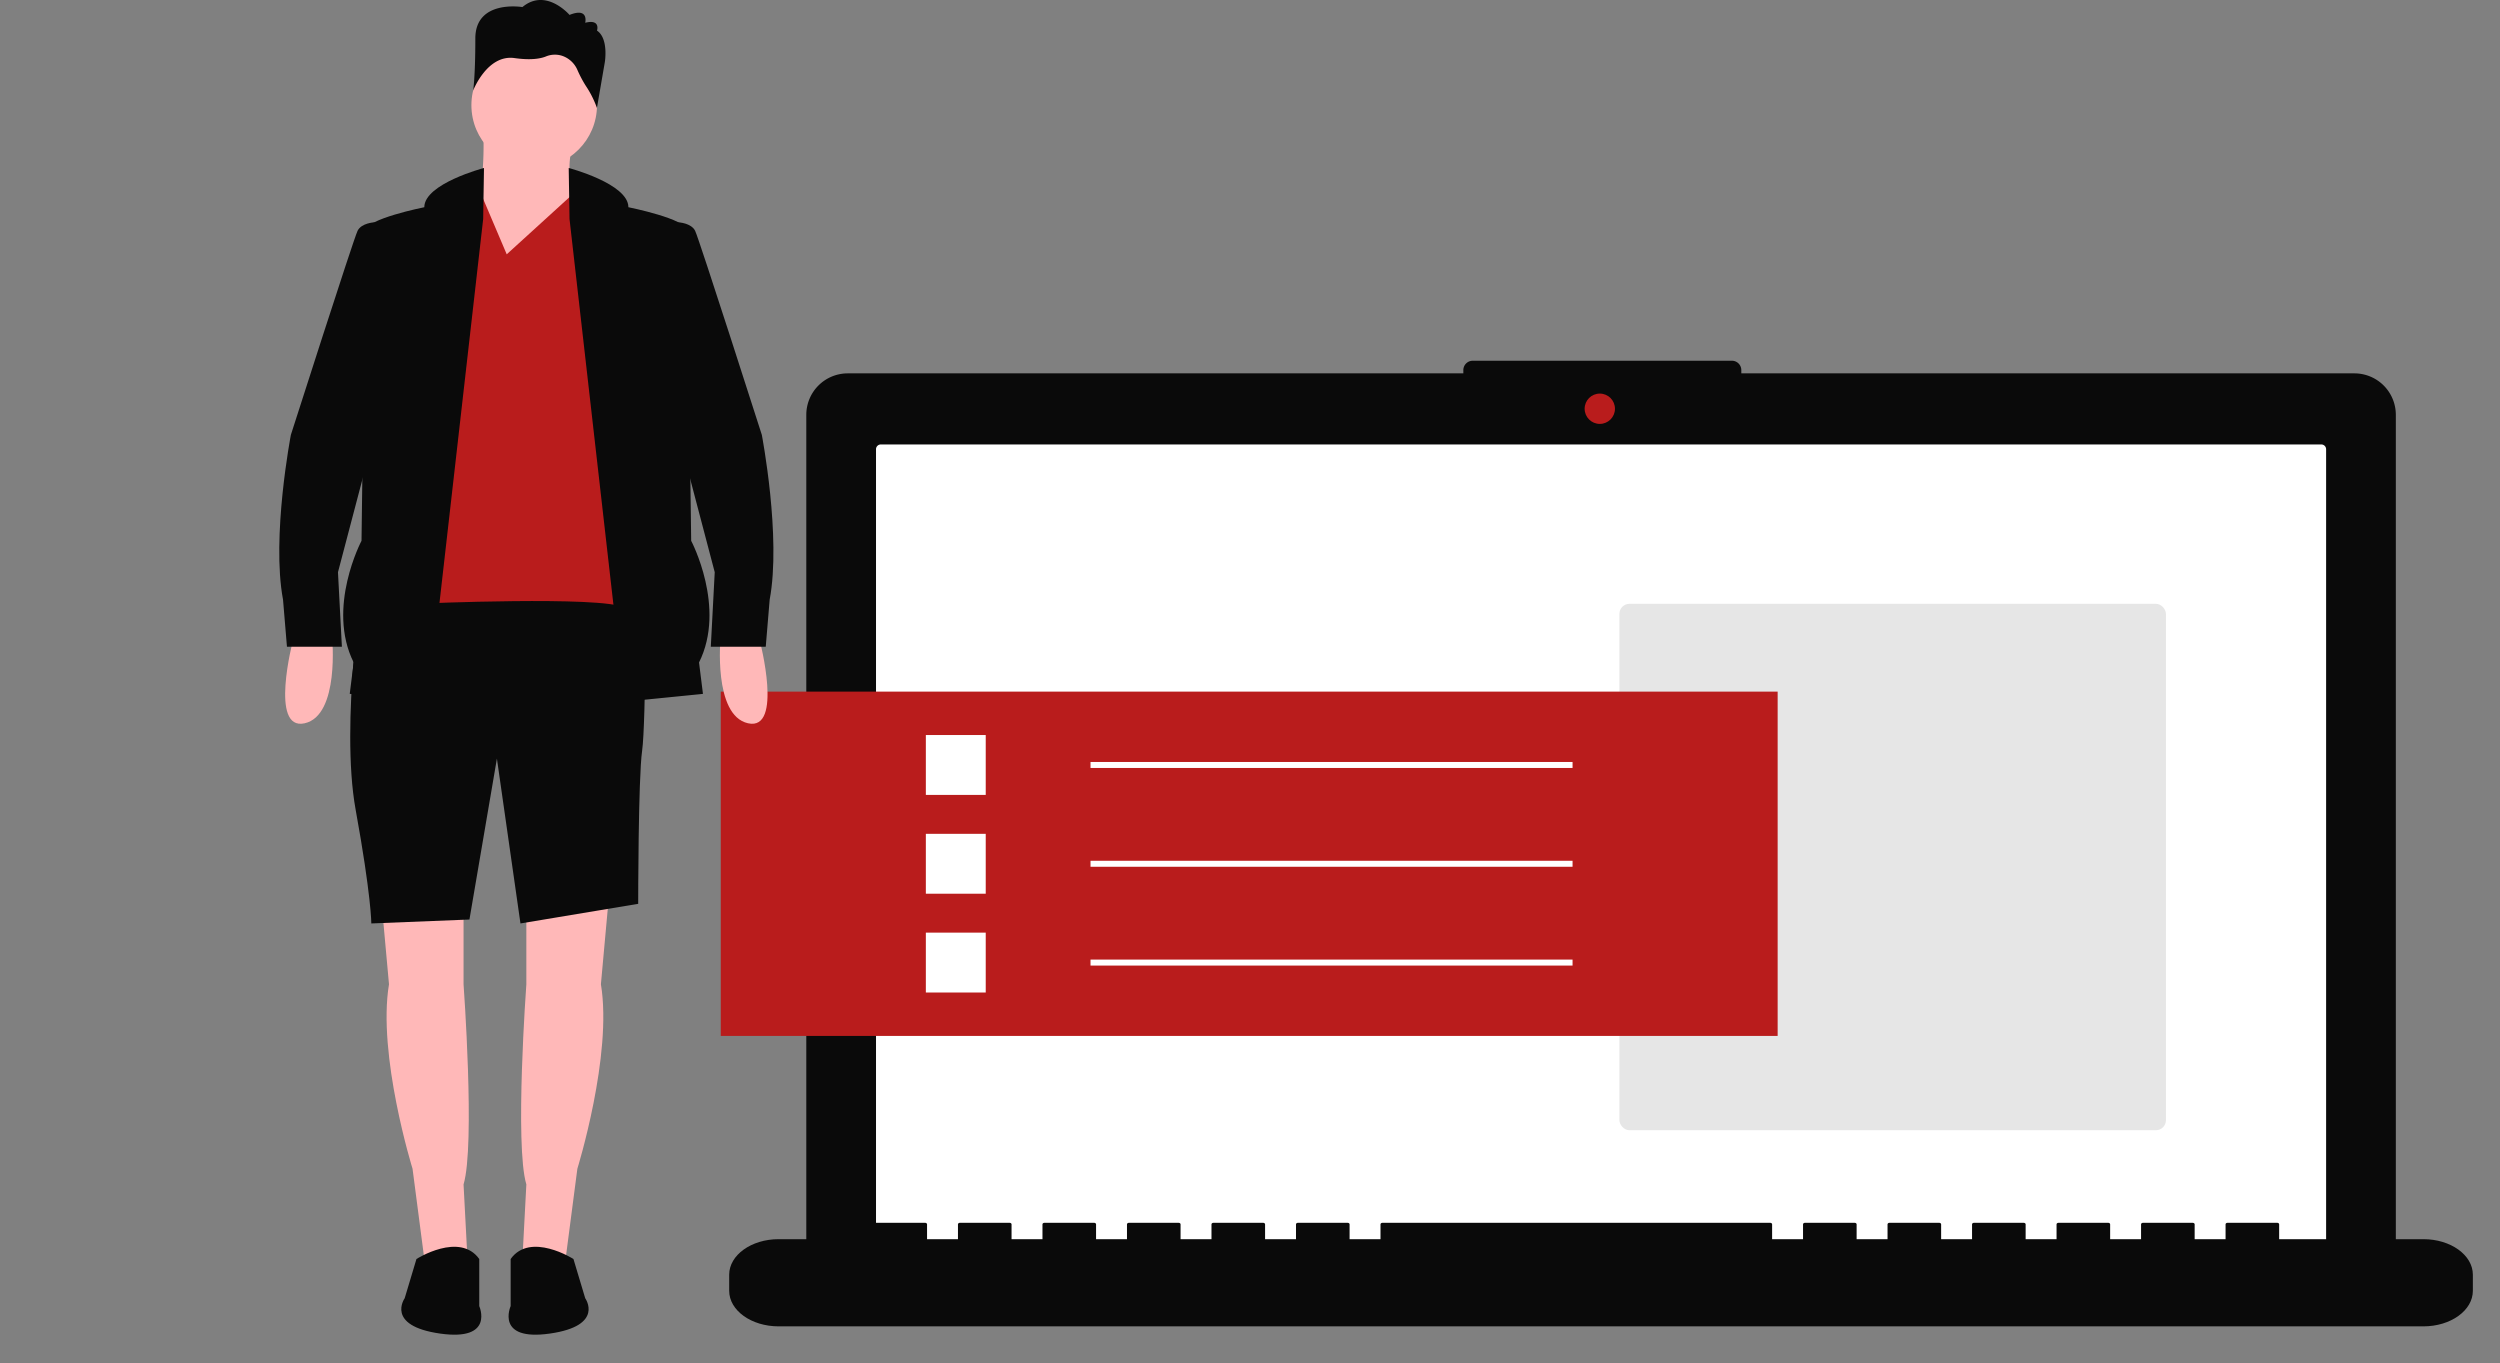 <svg width="885.358" height="482.802" xmlns="http://www.w3.org/2000/svg">
 <rect width="100%" height="100%" fill="#808080" stroke="none"/>
 <title>next_tasks</title>

 <g>
  <title>background</title>
  <rect fill="none" id="canvas_background" height="602" width="802" y="-1" x="-1"/>
 </g>
 <g>
  <title>Layer 1</title>
  <path id="svg_2" fill="#0a0a0a" d="m833.78,132.224l-217.105,0l0,-1.137a3.338,3.338 0 0 0 -3.338,-3.338l-91.768,0a3.338,3.338 0 0 0 -3.338,3.338l0,1.137l-218,0a14.686,14.686 0 0 0 -14.686,14.686l0,297.284a14.686,14.686 0 0 0 14.686,14.686l533.549,0a14.686,14.686 0 0 0 14.686,-14.686l0,-297.284a14.686,14.686 0 0 0 -14.686,-14.686z"/>
  <path id="svg_3" fill="#fff" d="m311.91,157.401a1.695,1.695 0 0 0 -1.676,1.71l0,287.689a1.695,1.695 0 0 0 1.676,1.71l510.191,0a1.695,1.695 0 0 0 1.676,-1.71l0,-287.689a1.695,1.695 0 0 0 -1.676,-1.71l-510.191,0z"/>
  <circle id="svg_4" fill="#b91c1c" r="5.37" cy="144.754" cx="566.558"/>
  <path id="svg_5" fill="#0a0a0a" d="m858.243,438.843l-51.094,0l0,-5.277c0,-0.29 -0.327,-0.525 -0.73,-0.525l-17.518,0c-0.403,0 -0.73,0.235 -0.73,0.525l0,5.277l-10.949,0l0,-5.277c0,-0.29 -0.327,-0.525 -0.73,-0.525l-17.518,0c-0.403,0 -0.73,0.235 -0.73,0.525l0,5.277l-10.949,0l0,-5.277c0,-0.29 -0.327,-0.525 -0.73,-0.525l-17.518,0c-0.403,0 -0.73,0.235 -0.73,0.525l0,5.277l-10.949,0l0,-5.277c0,-0.29 -0.327,-0.525 -0.73,-0.525l-17.518,0c-0.403,0 -0.73,0.235 -0.73,0.525l0,5.277l-10.949,0l0,-5.277c0,-0.29 -0.327,-0.525 -0.73,-0.525l-17.518,0c-0.403,0 -0.73,0.235 -0.73,0.525l0,5.277l-10.949,0l0,-5.277c0,-0.29 -0.327,-0.525 -0.73,-0.525l-17.518,0c-0.403,0 -0.73,0.235 -0.73,0.525l0,5.277l-10.949,0l0,-5.277c0,-0.29 -0.327,-0.525 -0.73,-0.525l-137.225,0c-0.403,0 -0.73,0.235 -0.73,0.525l0,5.277l-10.949,0l0,-5.277c0,-0.29 -0.327,-0.525 -0.73,-0.525l-17.518,0c-0.403,0 -0.73,0.235 -0.73,0.525l0,5.277l-10.949,0l0,-5.277c0,-0.29 -0.327,-0.525 -0.73,-0.525l-17.518,0c-0.403,0 -0.73,0.235 -0.73,0.525l0,5.277l-10.949,0l0,-5.277c0,-0.29 -0.327,-0.525 -0.73,-0.525l-17.518,0c-0.403,0 -0.73,0.235 -0.73,0.525l0,5.277l-10.949,0l0,-5.277c0,-0.29 -0.327,-0.525 -0.73,-0.525l-17.518,0c-0.403,0 -0.73,0.235 -0.73,0.525l0,5.277l-10.949,0l0,-5.277c0,-0.29 -0.327,-0.525 -0.73,-0.525l-17.518,0c-0.403,0 -0.73,0.235 -0.73,0.525l0,5.277l-10.949,0l0,-5.277c0,-0.29 -0.327,-0.525 -0.73,-0.525l-17.518,0c-0.403,0 -0.73,0.235 -0.73,0.525l0,5.277l-33.576,0c-9.675,0 -17.518,5.638 -17.518,12.593l0,5.694c0,6.955 7.843,12.593 17.518,12.593l582.476,0c9.675,0 17.518,-5.638 17.518,-12.593l0,-5.694c0,-6.955 -7.843,-12.593 -17.518,-12.593z"/>
  <rect id="svg_6" fill="#e6e6e6" rx="3.562" height="186.423" width="193.548" y="213.837" x="573.506"/>
  <path id="svg_7" fill="#ffb8b8" d="m171.114,45.588a120.058,120.058 0 0 1 -1.39,25.017s-9.729,22.238 1.39,31.967s31.967,-29.187 31.967,-29.187c-1.442,-8.634 -2.273,-16.751 0,-22.238l-31.967,-5.559z"/>
  <path id="svg_8" fill="#ffb8b8" d="m186.403,317.998l0,30.577s-4.17,56.984 0,70.882l-1.39,26.407l15.288,0l4.17,-31.967s12.509,-40.306 8.339,-65.323l2.78,-30.577l-29.187,0z"/>
  <path id="svg_9" fill="#ffb8b8" d="m164.165,317.998l0,30.577s4.17,56.984 0,70.882l1.39,26.407l-15.288,0l-4.17,-31.967s-12.509,-40.306 -8.339,-65.323l-2.78,-30.577l29.187,0z"/>
  <path id="svg_10" fill="#0a0a0a" d="m128.724,203.336s-8.339,52.814 -2.78,83.391s5.559,40.306 5.559,40.306l34.746,-1.39l9.729,-56.984l8.339,58.374l41.696,-6.949s0,-44.475 1.39,-54.204s1.39,-65.323 1.39,-65.323l-100.069,2.78z"/>
  <path id="svg_11" fill="#0a0a0a" d="m203.081,445.865s-15.288,-9.729 -22.238,0l0,16.678s-5.559,12.509 13.899,9.729s12.509,-12.509 12.509,-12.509l-4.17,-13.899z"/>
  <path id="svg_12" fill="#0a0a0a" d="m147.487,445.865s15.288,-9.729 22.238,0l0,16.678s5.559,12.509 -13.899,9.729s-12.509,-12.509 -12.509,-12.509l4.17,-13.899z"/>
  <circle id="svg_13" fill="#ffb8b8" r="22.238" cy="37.249" cx="189.182"/>
  <path id="svg_14" fill="#b91c1c" d="m179.453,90.063l-9.56,-22.494l-9.898,4.426l-12.509,72.272l1.39,69.493s63.933,-2.78 72.272,1.39s-9.729,-136.205 -9.729,-136.205l-8.339,-10.402l-23.627,21.521z"/>
  <path id="svg_15" fill="#0a0a0a" d="m171.402,59.486s-21.136,5.559 -21.136,13.899c0,0 -20.848,4.17 -20.848,8.339s-1.39,109.798 -1.39,109.798s-12.509,23.627 -2.78,43.085l-1.39,11.119l27.797,2.78l19.458,-170.952l0.288,-18.068z"/>
  <path id="svg_16" fill="#0a0a0a" d="m201.403,59.486s21.136,5.559 21.136,13.899c0,0 20.848,4.17 20.848,8.339s1.39,109.798 1.39,109.798s12.509,23.627 2.78,43.085l1.39,11.119l-27.797,2.78l-19.458,-170.952l-0.288,-18.068z"/>
  <path id="svg_17" fill="#0a0a0a" d="m207.25,8.062s1.39,-5.559 -5.559,-2.78c0,0 -8.339,-9.729 -16.678,-2.78c0,0 -16.678,-2.78 -16.678,11.119s-0.786,18.488 -0.786,18.488s4.956,-12.928 14.685,-11.538c5.945,0.849 9.296,0.142 11.002,-0.537a8.342,8.342 0 0 1 5.824,-0.276a9.06,9.06 0 0 1 5.412,4.983a41.764,41.764 0 0 0 3.013,5.698a35.286,35.286 0 0 1 3.913,7.784l0,0l2.804,-16.262s1.39,-8.339 -2.78,-11.119c0,0 1.39,-4.17 -4.17,-2.78z"/>
  <rect id="svg_18" fill="#b91c1c" height="121.935" width="374.289" y="244.931" x="255.251"/>
  <path id="svg_19" fill="#ffb8b8" d="m103.706,226.963s-8.339,31.967 4.17,29.187s9.729,-30.577 9.729,-30.577l-13.899,1.39z"/>
  <path id="svg_20" fill="#ffb8b8" d="m269.099,226.963s8.339,31.967 -4.17,29.187s-9.729,-30.577 -9.729,-30.577l13.899,1.39z"/>
  <path id="svg_21" fill="#0a0a0a" d="m136.368,81.724l-3.836,-2.986s-4.503,0.207 -5.893,2.986s-23.627,72.272 -23.627,72.272s-6.949,36.136 -2.78,58.374l1.39,16.678l19.458,0l-1.39,-26.407l13.899,-52.814l2.78,-68.103z"/>
  <path id="svg_22" fill="#0a0a0a" d="m236.437,81.724l3.836,-2.986s4.503,0.207 5.893,2.986s23.627,72.272 23.627,72.272s6.949,36.136 2.78,58.374l-1.39,16.678l-19.458,0l1.39,-26.407l-13.899,-52.814l-2.78,-68.103z"/>
  <rect id="svg_23" fill="#fff" height="21.206" width="21.206" y="260.306" x="327.882"/>
  <rect id="svg_24" fill="#fff" height="2.121" width="170.71" y="269.849" x="386.199"/>
  <rect id="svg_25" fill="#fff" height="21.206" width="21.206" y="295.296" x="327.882"/>
  <rect id="svg_26" fill="#fff" height="2.121" width="170.71" y="304.839" x="386.199"/>
  <rect id="svg_27" fill="#fff" height="21.206" width="21.206" y="330.286" x="327.882"/>
  <rect id="svg_28" fill="#fff" height="2.121" width="170.71" y="339.829" x="386.199"/>
 </g>
</svg>